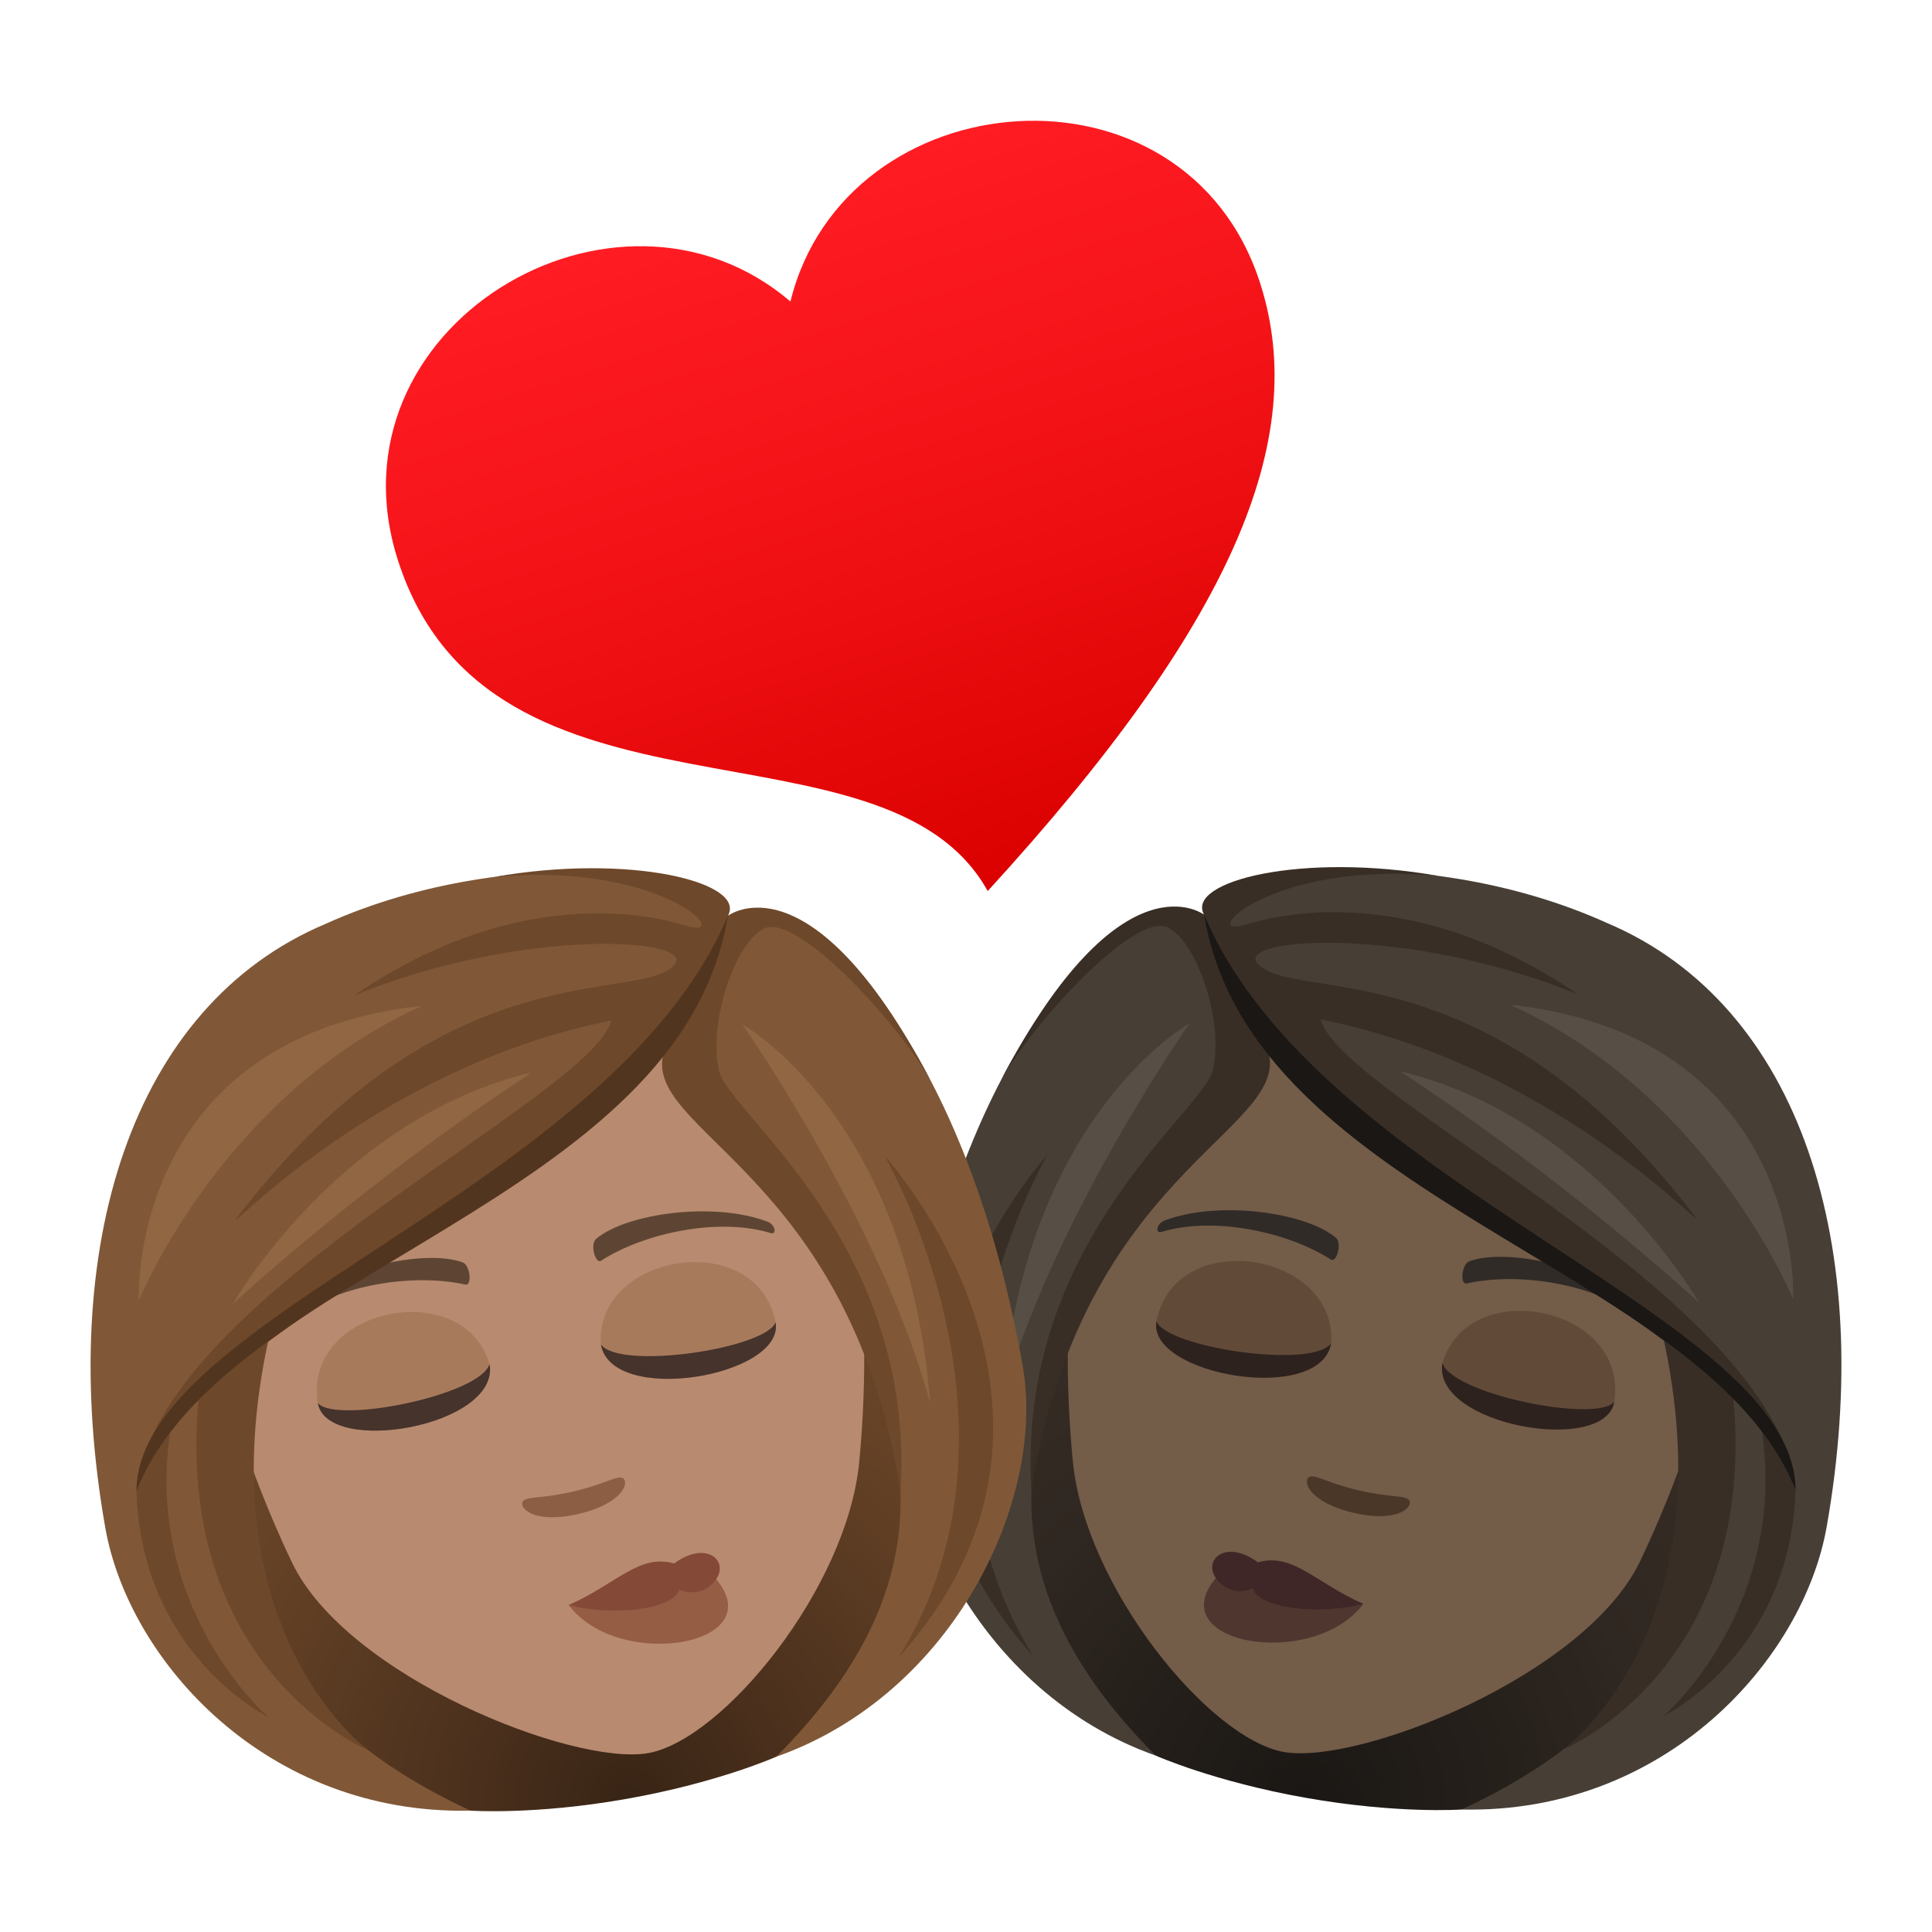 <svg xmlns="http://www.w3.org/2000/svg" xml:space="preserve" viewBox="0 0 64 64"><radialGradient id="a" cx="889.549" cy="243.12" r="19.7" gradientTransform="scale(-1 1) rotate(-9.997 -626.222 5483.55)" gradientUnits="userSpaceOnUse"><stop offset="0" style="stop-color:#1a1714"/><stop offset=".586" style="stop-color:#2f2721"/><stop offset="1" style="stop-color:#382e26"/></radialGradient><path fill="url(#a)" d="M38.286 58.157c-9.417-5.839-6.26-17.816-6.26-17.816l28.364 5.001s-1.13 12.335-11.974 14.601c0 0-2.116.149-5.154-.387-3.041-.536-4.976-1.399-4.976-1.399z"/><path fill="#735C48" d="M48.351 30.686c7.351 1.296 9.836 7.907 8.036 15.525-.364 1.53-1.188 3.686-2.056 5.505-1.803 3.781-9.326 6.758-11.803 6.321-2.476-.437-6.587-5.465-6.99-9.634-.194-2.006-.231-4.314-.049-5.876.916-7.775 5.511-13.137 12.862-11.841z"/><path fill="#302B27" d="M38.58 40.431c1.764-.67 4.65-.282 5.668.567.217.173.032.849-.161.726-1.498-.958-3.955-1.426-5.61-.915-.221.067-.164-.283.103-.378zm15.621 2.754c-1.429-1.233-4.272-1.855-5.522-1.406-.263.088-.32.787-.096.738 1.736-.388 4.203.012 5.585 1.059.184.139.25-.21.033-.391z"/><path fill="#473E35" d="M39.889 30.302c-.629-1.346 6.927-2.623 13.338.27 6.434 2.718 8.919 10.729 7.285 20-.776 4.403-5.334 9.519-12.096 9.371 8.149-3.799 7.866-9.043 6.909-15.493-4.521-3.803-10.098-5.495-13.438-9.681.239 1.609-2.78 3.052-4.796 6.466-3.06 5.183-5.121 10.608 1.195 16.922-5.9-2.085-8.94-8.539-8.164-12.944 1.933-10.959 7.216-16.16 9.767-14.911z"/><path fill="#382E26" d="M39.889 30.302c-.637-1.108 3.24-2.084 7.766-1.286-5.632-.541-8.057 2.135-6.375 1.611 1.792-.559 6.026-1.082 10.976 2.304-5.666-2.29-11.321-1.877-10.604-1.02 1.132 1.353 7.528-.66 14.413 8.277.948 1.231-4.224-4.827-12.319-6.418.711 2.576 14.494 8.89 15.694 15.192-2.813-6.031-18.321-10.821-19.551-18.66zm-5.195 7.954s-5.207 8.934-.473 16.599c-7.287-8.116.473-16.599.473-16.599z"/><path fill="#382E26" d="M55.057 44.12s1.393.516 2.345 2.002c.929 9.134-5.616 11.83-5.616 11.83s5.514-3.967 3.271-13.832z"/><path fill="#382E26" d="M58.323 47.136s.63.384 1.157 2.223c-.169 5.439-4.37 7.485-4.37 7.485s4.244-3.65 3.213-9.708zM33.186 35.729c3.978-7.54 6.703-5.426 6.703-5.426s.968 2.961 1.951 4.114c1.629 2.92-5.907 3.849-7.672 14.944-.504-8.193 5.678-12.521 6.01-13.91.377-1.574-.514-4.253-1.493-4.729-1.061-.516-4.318 2.982-5.499 5.007z"/><path fill="#1A1714" d="M59.48 49.36c-2.898-7.355-18.038-9.562-19.591-19.058 3.837 9.089 19.572 13.266 19.591 19.058z"/><path fill="#574F45" d="M39.405 33.9s-4.599 6.566-6.219 12.547c.74-9.506 6.219-12.547 6.219-12.547zm16.886 9.262s-4.299-4.007-9.918-7.678c6.437 1.537 9.918 7.678 9.918 7.678zm3.111-.115s-2.74-6.766-9.383-9.766c9.789 1.074 9.383 9.766 9.383 9.766z"/><path fill="#4A3728" d="M43.382 48.921c.203-.082.566.201 1.627.449 1.062.248 1.516.154 1.66.316.176.195-.311.781-1.832.426-1.519-.353-1.699-1.091-1.455-1.191z"/><path fill="#4F3730" d="M40.4 52.134c-2.17 2.301 3.072 3.246 4.762.996l-4.762-.996z"/><path fill="#402727" d="M41.67 51.755c1.152-.34 1.938.699 3.492 1.375-1.508.393-3.486.133-3.664-.512 0 0-.646.322-1.152-.254-.567-.644.218-1.423 1.324-.609z"/><path fill="#614B38" d="M53.474 46.439c-.312 1.777-6.053.766-5.689-1.291.853-2.918 6.18-1.893 5.689 1.291z"/><path fill="#2E221E" d="M53.474 46.439c-.312 1.777-6.055.766-5.691-1.293.295 1.031 5.09 2.002 5.691 1.293z"/><path fill="#614B38" d="M38.308 43.765c-.314 1.777 5.426 2.789 5.789.732.196-3.033-5.16-3.894-5.789-.732z"/><path fill="#2E221E" d="M38.308 43.765c-.314 1.777 5.426 2.789 5.789.732-.629.868-5.465.139-5.789-.732z"/><linearGradient id="b" x1="-22.241" x2="-22.241" y1="-518.736" y2="-527.501" gradientTransform="matrix(-2.766 .889 .847 2.635 410.433 1416.088)" gradientUnits="userSpaceOnUse"><stop offset="0" style="stop-color:#db0100"/><stop offset=".584" style="stop-color:#f31317"/><stop offset="1" style="stop-color:#ff1c23"/></linearGradient><path fill="url(#b)" d="M26.184 9.989c1.811-7.38 13.072-8.346 15.56-.609 1.668 5.19-.961 11.332-9.025 20.137-3.406-6.134-16.494-1.49-19.535-10.952-2.491-7.736 7.228-13.516 13-8.576z"/><radialGradient id="c" cx="-116.542" cy="65.805" r="19.7" gradientTransform="rotate(-10.003 -83.356 -722.32)" gradientUnits="userSpaceOnUse"><stop offset="0" style="stop-color:#382415"/><stop offset=".294" style="stop-color:#4c311d"/><stop offset=".732" style="stop-color:#654226"/><stop offset="1" style="stop-color:#6e482a"/></radialGradient><path fill="url(#c)" d="M25.714 58.194c9.416-5.838 6.26-17.816 6.26-17.816L3.61 45.379S4.741 57.714 15.584 59.98c0 0 2.116.149 5.154-.387 3.041-.535 4.976-1.399 4.976-1.399z"/><path fill="#B88A6F" d="M15.649 30.723c-7.351 1.296-9.836 7.907-8.036 15.525.364 1.53 1.188 3.686 2.056 5.505 1.803 3.781 9.326 6.758 11.803 6.321 2.476-.437 6.587-5.465 6.99-9.634.194-2.006.231-4.314.049-5.876-.916-7.775-5.511-13.137-12.862-11.841z"/><path fill="#5E4533" d="M25.42 40.468c-1.764-.67-4.65-.282-5.668.567-.217.173-.032.849.161.726 1.498-.958 3.955-1.426 5.61-.915.221.068.164-.282-.103-.378zM9.799 43.222c1.429-1.233 4.272-1.855 5.522-1.406.263.088.32.787.096.738-1.736-.387-4.202.012-5.584 1.059-.185.139-.251-.21-.034-.391z"/><path fill="#805837" d="M24.111 30.339c.629-1.346-6.927-2.623-13.338.27-6.434 2.718-8.919 10.729-7.285 20 .776 4.403 5.334 9.519 12.096 9.371-8.149-3.799-7.865-9.043-6.909-15.493 4.521-3.803 10.098-5.495 13.438-9.681-.239 1.609 2.78 3.052 4.796 6.466 3.06 5.183 5.121 10.608-1.195 16.922 5.9-2.085 8.94-8.539 8.164-12.944-1.933-10.959-7.216-16.16-9.767-14.911z"/><path fill="#6E482A" d="M24.111 30.339c.637-1.108-3.24-2.084-7.766-1.286 5.632-.541 8.057 2.135 6.375 1.611-1.792-.559-6.026-1.082-10.976 2.304 5.665-2.29 11.321-1.877 10.604-1.02-1.132 1.353-7.529-.66-14.413 8.277-.948 1.231 4.224-4.827 12.319-6.418C19.542 36.384 5.759 42.698 4.558 49c2.815-6.031 18.323-10.822 19.553-18.661zm5.195 7.954s5.207 8.933.473 16.599c7.287-8.116-.473-16.599-.473-16.599z"/><path fill="#6E482A" d="M8.943 44.157s-1.393.516-2.345 2.002c-.929 9.134 5.616 11.83 5.616 11.83S6.7 54.022 8.943 44.157z"/><path fill="#6E482A" d="M5.677 47.174s-.63.384-1.158 2.224c.169 5.439 4.37 7.484 4.37 7.484s-4.243-3.651-3.212-9.708zm25.137-11.408c-3.978-7.541-6.703-5.427-6.703-5.427s-.968 2.962-1.951 4.114c-1.629 2.92 5.907 3.849 7.672 14.944.504-8.193-5.678-12.521-6.01-13.91-.377-1.574.514-4.253 1.493-4.729 1.061-.515 4.318 2.983 5.499 5.008z"/><path fill="#52351F" d="M4.52 49.397c2.898-7.355 18.038-9.562 19.591-19.058C20.274 39.428 4.539 43.605 4.52 49.397z"/><path fill="#916643" d="M24.595 33.937s4.599 6.566 6.219 12.547c-.74-9.506-6.219-12.547-6.219-12.547zM7.709 43.199s4.299-4.007 9.918-7.678c-6.437 1.537-9.918 7.678-9.918 7.678zm-3.111-.115s2.74-6.766 9.383-9.766c-9.789 1.074-9.383 9.766-9.383 9.766z"/><path fill="#8C5F44" d="M20.618 48.959c-.203-.082-.566.201-1.627.449-1.062.248-1.516.154-1.66.316-.176.195.31.781 1.832.426 1.519-.353 1.699-1.092 1.455-1.191z"/><path fill="#945D44" d="M23.6 52.172c2.17 2.301-3.072 3.246-4.762.996l4.762-.996z"/><path fill="#854937" d="M22.33 51.793c-1.152-.34-1.938.699-3.492 1.375 1.508.393 3.486.133 3.664-.512 0 0 .646.322 1.152-.254.567-.645-.218-1.424-1.324-.609z"/><path fill="#A87A5C" d="M10.526 46.476c.312 1.777 6.053.766 5.689-1.291-.853-2.918-6.18-1.892-5.689 1.291z"/><path fill="#45332C" d="M10.526 46.476c.312 1.777 6.055.766 5.691-1.293-.295 1.032-5.09 2.002-5.691 1.293z"/><path fill="#A87A5C" d="M25.692 43.802c.315 1.777-5.426 2.789-5.789.732-.196-3.032 5.16-3.894 5.789-.732z"/><path fill="#45332C" d="M25.692 43.802c.315 1.777-5.426 2.789-5.789.732.629.868 5.465.14 5.789-.732z"/></svg>